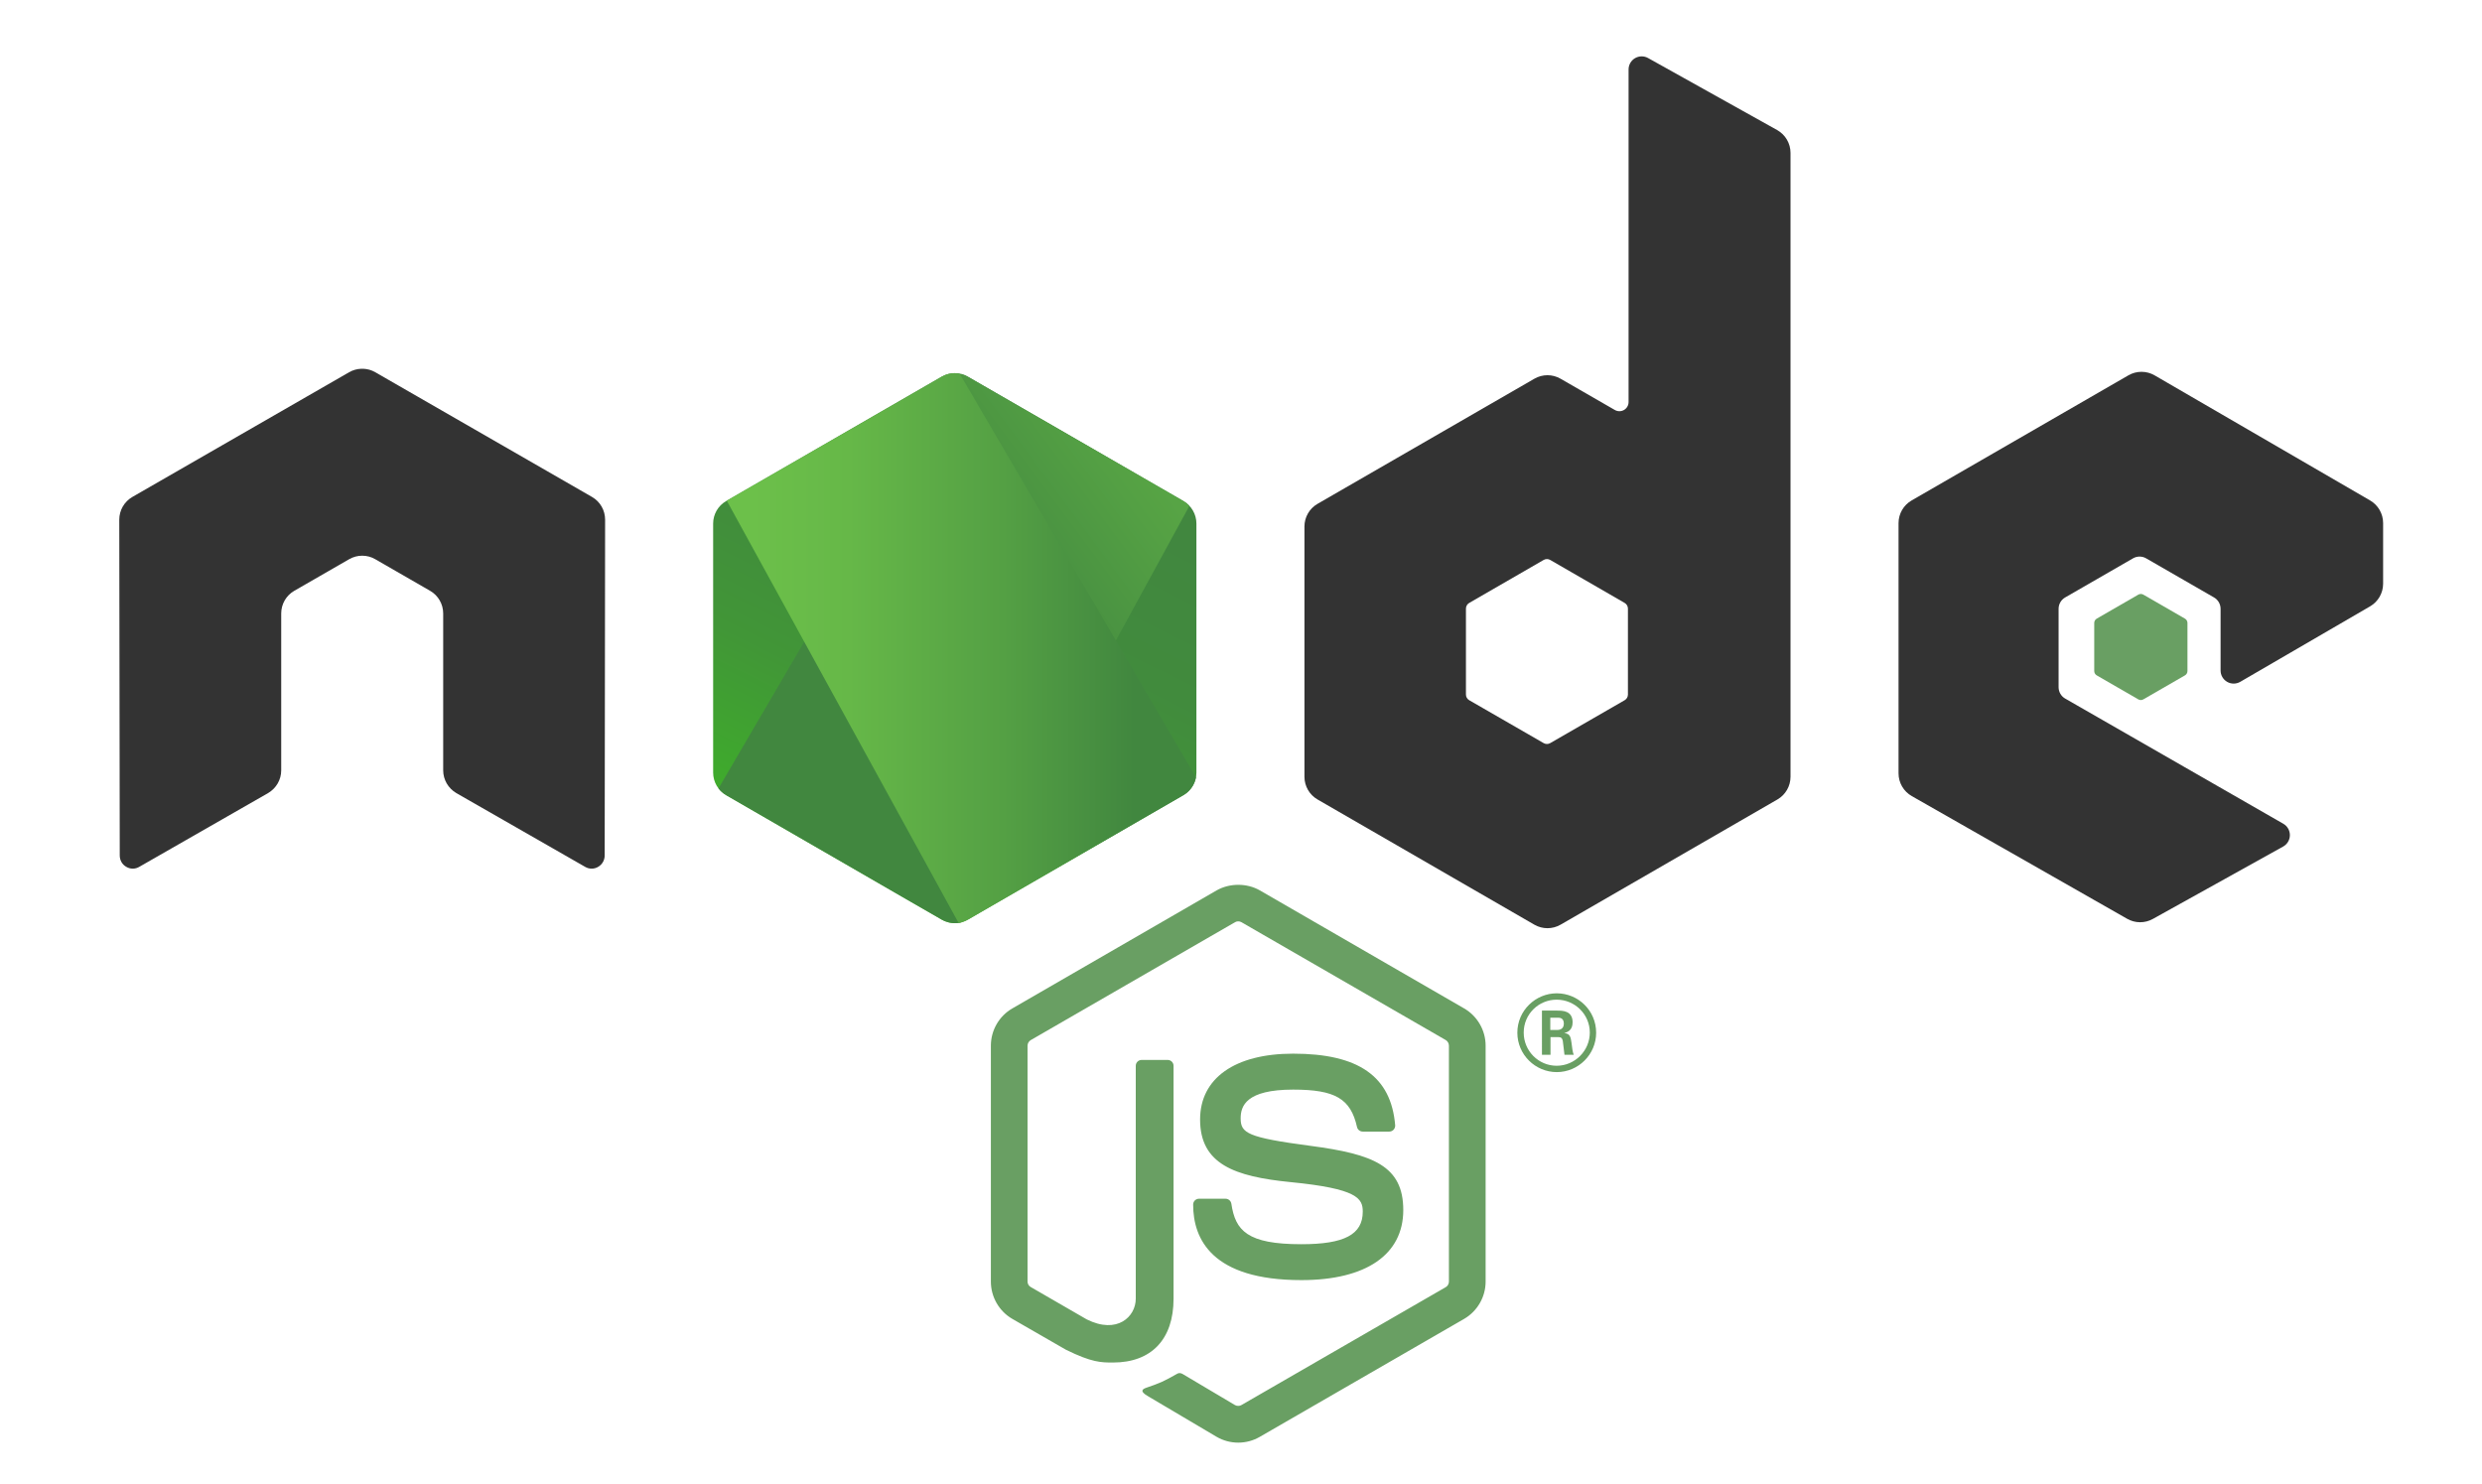 <?xml version="1.0" encoding="utf-8"?>
<!-- Generator: Adobe Illustrator 16.0.0, SVG Export Plug-In . SVG Version: 6.00 Build 0)  -->
<!DOCTYPE svg PUBLIC "-//W3C//DTD SVG 1.0//EN" "http://www.w3.org/TR/2001/REC-SVG-20010904/DTD/svg10.dtd">
<svg version="1.0" id="Ebene_1" xmlns="http://www.w3.org/2000/svg" xmlns:xlink="http://www.w3.org/1999/xlink" x="0px" y="0px"
	 width="485px" height="290px" viewBox="0 0 485 290" enable-background="new 0 0 485 290" xml:space="preserve">
<g>
	<defs>
		<rect id="SVGID_1_" x="-55" y="-153" width="600" height="600"/>
	</defs>
	<clipPath id="SVGID_2_">
		<use xlink:href="#SVGID_1_"  overflow="visible"/>
	</clipPath>
	<path clip-path="url(#SVGID_2_)" fill="#699F63" d="M241.953,281.944c-1.46,0-2.912-0.381-4.19-1.121l-13.338-7.892
		c-1.991-1.114-1.019-1.509-0.362-1.738c2.657-0.922,3.195-1.135,6.031-2.743c0.295-0.167,0.687-0.103,0.992,0.076l10.247,6.083
		c0.371,0.206,0.895,0.206,1.237,0l39.95-23.058c0.372-0.212,0.609-0.641,0.609-1.081v-46.104c0-0.451-0.237-0.872-0.62-1.101
		l-39.933-23.038c-0.369-0.216-0.859-0.216-1.231,0l-39.923,23.045c-0.388,0.222-0.634,0.657-0.634,1.094v46.104
		c0,0.44,0.246,0.858,0.63,1.067l10.944,6.323c5.938,2.969,9.574-0.528,9.574-4.041v-45.519c0-0.645,0.517-1.151,1.161-1.151h5.065
		c0.634,0,1.158,0.507,1.158,1.151v45.519c0,7.925-4.316,12.47-11.829,12.47c-2.309,0-4.127,0-9.202-2.501l-10.476-6.03
		c-2.588-1.496-4.19-4.293-4.19-7.288v-46.104c0-2.995,1.602-5.792,4.19-7.281L237.763,174c2.528-1.429,5.888-1.429,8.396,0
		l39.947,23.085c2.587,1.496,4.195,4.286,4.195,7.281v46.104c0,2.995-1.608,5.781-4.195,7.288l-39.947,23.064
		C244.882,281.563,243.433,281.944,241.953,281.944"/>
	<path clip-path="url(#SVGID_2_)" fill="#699F63" d="M254.293,250.182c-17.481,0-21.144-8.024-21.144-14.755
		c0-0.641,0.514-1.151,1.154-1.151h5.165c0.577,0,1.058,0.415,1.148,0.979c0.78,5.258,3.105,7.912,13.677,7.912
		c8.416,0,11.999-1.904,11.999-6.369c0-2.574-1.016-4.485-14.095-5.767c-10.931-1.081-17.692-3.496-17.692-12.239
		c0-8.062,6.794-12.868,18.186-12.868c12.798,0,19.131,4.441,19.933,13.972c0.03,0.329-0.086,0.645-0.305,0.889
		c-0.219,0.229-0.524,0.369-0.846,0.369h-5.186c-0.537,0-1.012-0.382-1.121-0.902c-1.243-5.533-4.269-7.302-12.476-7.302
		c-9.189,0-10.257,3.201-10.257,5.601c0,2.906,1.26,3.751,13.667,5.393c12.276,1.623,18.108,3.921,18.108,12.55
		C274.21,245.195,266.952,250.182,254.293,250.182"/>
	<path clip-path="url(#SVGID_2_)" fill="#699F63" d="M311.898,201.831c0,4.236-3.464,7.699-7.698,7.699
		c-4.197,0-7.7-3.422-7.7-7.699c0-4.359,3.586-7.701,7.7-7.701C308.355,194.13,311.898,197.472,311.898,201.831 M297.744,201.81
		c0,3.586,2.893,6.479,6.436,6.479c3.586,0,6.479-2.954,6.479-6.479c0-3.585-2.933-6.437-6.479-6.437
		C300.677,195.373,297.744,198.184,297.744,201.81 M301.307,197.511h2.976c1.019,0,3.016,0,3.016,2.283
		c0,1.589-1.019,1.914-1.632,2.118c1.184,0.081,1.264,0.856,1.426,1.955c0.083,0.692,0.206,1.875,0.448,2.281h-1.831
		c-0.043-0.406-0.329-2.607-0.329-2.729c-0.119-0.49-0.285-0.732-0.896-0.732h-1.506v3.461h-1.672V197.511z M302.938,201.3h1.344
		c1.098,0,1.304-0.772,1.304-1.221c0-1.183-0.816-1.183-1.264-1.183h-1.384V201.3z"/>
	<path clip-path="url(#SVGID_2_)" fill-rule="evenodd" clip-rule="evenodd" fill="#333333" d="M118.243,101.567
		c0-1.841-0.969-3.533-2.558-4.445L73.33,72.747c-0.716-0.422-1.519-0.641-2.331-0.674h-0.438c-0.81,0.033-1.612,0.252-2.339,0.674
		L25.867,97.122c-1.579,0.912-2.561,2.604-2.561,4.445l0.093,65.635c0,0.913,0.474,1.762,1.277,2.21
		c0.786,0.471,1.758,0.471,2.541,0l25.172-14.414c1.592-0.945,2.561-2.614,2.561-4.438v-30.665c0-1.828,0.968-3.52,2.554-4.429
		l10.718-6.173c0.799-0.461,1.672-0.687,2.564-0.687c0.873,0,1.768,0.226,2.544,0.687l10.715,6.173
		c1.586,0.909,2.558,2.601,2.558,4.429v30.665c0,1.824,0.982,3.504,2.564,4.438l25.165,14.414c0.789,0.471,1.775,0.471,2.557,0
		c0.78-0.448,1.271-1.297,1.271-2.21L118.243,101.567z"/>
	<path clip-path="url(#SVGID_2_)" fill-rule="evenodd" clip-rule="evenodd" fill="#333333" d="M322.04,11.34
		c-0.793-0.44-1.76-0.431-2.543,0.029c-0.78,0.459-1.262,1.299-1.262,2.206v65c0,0.639-0.342,1.231-0.894,1.551
		c-0.555,0.32-1.237,0.32-1.791,0l-10.609-6.112c-1.582-0.913-3.529-0.911-5.112,0.001l-42.371,24.453
		c-1.584,0.914-2.559,2.603-2.559,4.431v48.917c0,1.828,0.975,3.516,2.557,4.432l42.37,24.471c1.584,0.914,3.534,0.914,5.118,0
		l42.377-24.471c1.582-0.916,2.558-2.604,2.558-4.432V29.879c0-1.854-1.004-3.564-2.624-4.468L322.04,11.34z M318.109,135.743
		c0,0.456-0.244,0.879-0.64,1.106l-14.549,8.386c-0.395,0.227-0.882,0.227-1.276,0l-14.548-8.386
		c-0.397-0.227-0.641-0.65-0.641-1.106v-16.799c0-0.456,0.243-0.879,0.64-1.108l14.547-8.402c0.396-0.229,0.884-0.229,1.28,0
		l14.548,8.402c0.395,0.229,0.639,0.652,0.639,1.108V135.743z"/>
	<path clip-path="url(#SVGID_2_)" fill-rule="evenodd" clip-rule="evenodd" fill="#333333" d="M463.131,118.505
		c1.576-0.915,2.546-2.601,2.546-4.424v-11.854c0-1.823-0.97-3.51-2.548-4.425L421.03,73.359c-1.584-0.921-3.539-0.922-5.127-0.007
		l-42.356,24.453c-1.583,0.914-2.558,2.602-2.558,4.43v48.903c0,1.841,0.986,3.537,2.584,4.446l42.093,23.985
		c1.552,0.886,3.455,0.896,5.017,0.027l25.46-14.15c0.809-0.45,1.312-1.297,1.316-2.22c0.006-0.923-0.485-1.776-1.284-2.235
		l-42.625-24.465c-0.796-0.456-1.286-1.304-1.286-2.219v-15.326c0-0.914,0.488-1.76,1.281-2.216l13.266-7.648
		c0.789-0.456,1.765-0.456,2.555,0l13.271,7.648c0.793,0.456,1.28,1.302,1.28,2.216v12.058c0,0.916,0.49,1.762,1.283,2.218
		c0.793,0.458,1.77,0.454,2.561-0.005L463.131,118.505z"/>
	<path clip-path="url(#SVGID_2_)" fill-rule="evenodd" clip-rule="evenodd" fill="#699F63" d="M417.842,116.214
		c0.305-0.176,0.679-0.176,0.982,0l8.13,4.69c0.304,0.176,0.491,0.5,0.491,0.851v9.388c0,0.352-0.188,0.675-0.491,0.851l-8.13,4.691
		c-0.304,0.176-0.678,0.176-0.982,0l-8.124-4.691c-0.304-0.176-0.49-0.499-0.49-0.851v-9.388c0-0.351,0.187-0.675,0.49-0.851
		L417.842,116.214z"/>
</g>
<g>
	<defs>
		<path id="SVGID_3_" d="M184.032,73.607l-42.134,24.315c-1.576,0.909-2.545,2.588-2.545,4.407v48.666
			c0,1.817,0.969,3.497,2.544,4.408l42.133,24.334c1.576,0.909,3.516,0.909,5.091,0l42.124-24.334
			c1.574-0.911,2.543-2.591,2.543-4.408v-48.668c0-1.817-0.969-3.496-2.545-4.405L189.12,73.607
			c-0.787-0.454-1.666-0.682-2.544-0.682C185.697,72.925,184.819,73.153,184.032,73.607"/>
	</defs>
	<clipPath id="SVGID_4_">
		<use xlink:href="#SVGID_3_"  overflow="visible"/>
	</clipPath>
	
		<linearGradient id="SVGID_5_" gradientUnits="userSpaceOnUse" x1="-55" y1="447.002" x2="-54" y2="447.002" gradientTransform="matrix(-38.065 77.652 77.652 38.065 -36600.48 -12652.434)">
		<stop  offset="0" style="stop-color:#41873F"/>
		<stop  offset="0.329" style="stop-color:#418B3D"/>
		<stop  offset="0.635" style="stop-color:#419637"/>
		<stop  offset="0.932" style="stop-color:#3FA92D"/>
		<stop  offset="1" style="stop-color:#3FAE2A"/>
	</linearGradient>
	<polygon clip-path="url(#SVGID_4_)" fill="url(#SVGID_5_)" points="276.362,93.795 215.492,217.969 96.779,159.776 157.648,35.602 
			"/>
</g>
<g>
	<defs>
		<path id="SVGID_6_" d="M140.4,154.086c0.401,0.525,0.906,0.975,1.497,1.317l36.143,20.874l6.017,3.46
			c0.9,0.519,1.927,0.738,2.936,0.665c0.337-0.028,0.673-0.09,1.001-0.186l44.43-81.357c-0.34-0.365-0.736-0.682-1.181-0.938
			l-27.588-15.925l-14.579-8.39c-0.417-0.24-0.864-0.413-1.323-0.526L140.4,154.086z"/>
	</defs>
	<clipPath id="SVGID_7_">
		<use xlink:href="#SVGID_6_"  overflow="visible"/>
	</clipPath>
	
		<linearGradient id="SVGID_8_" gradientUnits="userSpaceOnUse" x1="-55" y1="447.006" x2="-54" y2="447.006" gradientTransform="matrix(106.807 -78.915 -78.915 -106.807 41329.516 43534.895)">
		<stop  offset="0" style="stop-color:#41873F"/>
		<stop  offset="0.138" style="stop-color:#41873F"/>
		<stop  offset="0.403" style="stop-color:#54A044"/>
		<stop  offset="0.714" style="stop-color:#66B848"/>
		<stop  offset="0.908" style="stop-color:#6CC04A"/>
		<stop  offset="1" style="stop-color:#6CC04A"/>
	</linearGradient>
	<polygon clip-path="url(#SVGID_7_)" fill="url(#SVGID_8_)" points="89.071,111.005 199.928,29.099 283.753,142.552 
		172.896,224.458 	"/>
</g>
<g>
	<defs>
		<path id="SVGID_9_" d="M184.032,73.607l-42.134,24.315c-1.575,0.909-2.545,2.588-2.545,4.407v48.666
			c0,1.817,0.97,3.497,2.544,4.408l42.133,24.334c1.576,0.909,3.516,0.909,5.091,0l42.124-24.334
			c1.574-0.911,2.543-2.591,2.543-4.408v-48.668c0-1.817-0.969-3.496-2.545-4.405L189.12,73.607
			c-0.787-0.454-1.666-0.682-2.544-0.682C185.697,72.925,184.819,73.153,184.032,73.607"/>
	</defs>
	<clipPath id="SVGID_10_">
		<use xlink:href="#SVGID_9_"  overflow="visible"/>
	</clipPath>
	<g clip-path="url(#SVGID_10_)">
		<defs>
			<polygon id="SVGID_11_" points="182.627,64.669 182.047,65 182.821,65 			"/>
		</defs>
		<clipPath id="SVGID_12_">
			<use xlink:href="#SVGID_11_"  overflow="visible"/>
		</clipPath>
		
			<linearGradient id="SVGID_13_" gradientUnits="userSpaceOnUse" x1="-55" y1="447" x2="-54" y2="447" gradientTransform="matrix(97.417 0 0 -97.417 5495.81 43610.207)">
			<stop  offset="0" style="stop-color:#6CC04A"/>
			<stop  offset="0.092" style="stop-color:#6CC04A"/>
			<stop  offset="0.286" style="stop-color:#66B848"/>
			<stop  offset="0.597" style="stop-color:#54A044"/>
			<stop  offset="0.862" style="stop-color:#41873F"/>
			<stop  offset="1" style="stop-color:#41873F"/>
		</linearGradient>
		<rect x="182.047" y="64.669" clip-path="url(#SVGID_12_)" fill="url(#SVGID_13_)" width="0.774" height="0.331"/>
	</g>
</g>
<g>
	<defs>
		<path id="SVGID_14_" d="M186.065,72.952c-0.705,0.07-1.398,0.289-2.033,0.655l-42.014,24.245l45.293,82.513
			c0.628-0.091,1.243-0.301,1.81-0.628l42.124-24.334c1.301-0.753,2.189-2.031,2.458-3.478l-46.178-78.89
			c-0.341-0.068-0.688-0.102-1.035-0.102C186.348,72.934,186.206,72.94,186.065,72.952"/>
	</defs>
	<clipPath id="SVGID_15_">
		<use xlink:href="#SVGID_14_"  overflow="visible"/>
	</clipPath>
	
		<linearGradient id="SVGID_16_" gradientUnits="userSpaceOnUse" x1="-55" y1="447" x2="-54" y2="447" gradientTransform="matrix(97.417 0 0 -97.417 5495.81 43672.02)">
		<stop  offset="0" style="stop-color:#6CC04A"/>
		<stop  offset="0.092" style="stop-color:#6CC04A"/>
		<stop  offset="0.286" style="stop-color:#66B848"/>
		<stop  offset="0.597" style="stop-color:#54A044"/>
		<stop  offset="0.862" style="stop-color:#41873F"/>
		<stop  offset="1" style="stop-color:#41873F"/>
	</linearGradient>
	<rect x="142.018" y="72.934" clip-path="url(#SVGID_15_)" fill="url(#SVGID_16_)" width="91.685" height="107.431"/>
</g>
<g>
	<defs>
		<path id="SVGID_17_" d="M184.032,73.607l-42.134,24.315c-1.575,0.909-2.545,2.588-2.545,4.407v48.666
			c0,1.817,0.97,3.497,2.544,4.408l42.133,24.334c1.576,0.909,3.516,0.909,5.091,0l42.124-24.334
			c1.574-0.911,2.543-2.591,2.543-4.408v-48.668c0-1.817-0.969-3.496-2.545-4.405L189.12,73.607
			c-0.787-0.454-1.666-0.682-2.544-0.682C185.697,72.925,184.819,73.153,184.032,73.607"/>
	</defs>
	<clipPath id="SVGID_18_">
		<use xlink:href="#SVGID_17_"  overflow="visible"/>
	</clipPath>
	<g clip-path="url(#SVGID_18_)">
		<defs>
			<polygon id="SVGID_19_" points="235.279,154.62 235,154.143 235,154.782 			"/>
		</defs>
		<clipPath id="SVGID_20_">
			<use xlink:href="#SVGID_19_"  overflow="visible"/>
		</clipPath>
		
			<linearGradient id="SVGID_21_" gradientUnits="userSpaceOnUse" x1="-55" y1="447" x2="-54" y2="447" gradientTransform="matrix(97.417 0 0 -97.417 5495.81 43699.832)">
			<stop  offset="0" style="stop-color:#6CC04A"/>
			<stop  offset="0.092" style="stop-color:#6CC04A"/>
			<stop  offset="0.286" style="stop-color:#66B848"/>
			<stop  offset="0.597" style="stop-color:#54A044"/>
			<stop  offset="0.862" style="stop-color:#41873F"/>
			<stop  offset="1" style="stop-color:#41873F"/>
		</linearGradient>
		<rect x="235" y="154.143" clip-path="url(#SVGID_20_)" fill="url(#SVGID_21_)" width="0.279" height="0.64"/>
	</g>
</g>
<g>
	<defs>
		<path id="SVGID_22_" d="M184.032,73.607l-42.134,24.315c-1.575,0.909-2.545,2.588-2.545,4.407v48.666
			c0,1.817,0.97,3.497,2.544,4.408l42.133,24.334c1.576,0.909,3.516,0.909,5.091,0l42.124-24.334
			c1.574-0.911,2.543-2.591,2.543-4.408v-48.668c0-1.817-0.969-3.496-2.545-4.405L189.12,73.607
			c-0.787-0.454-1.666-0.682-2.544-0.682C185.697,72.925,184.819,73.153,184.032,73.607"/>
	</defs>
	<clipPath id="SVGID_23_">
		<use xlink:href="#SVGID_22_"  overflow="visible"/>
	</clipPath>
	<g clip-path="url(#SVGID_23_)">
		<defs>
			<path id="SVGID_24_" d="M231.351,155.403l-42.177,24.333c-0.58,0.335-1.213,0.545-1.861,0.633l0.84,1.53L235,154.782v-0.64
				l-1.158-1.979C233.495,153.512,232.579,154.692,231.351,155.403"/>
		</defs>
		<clipPath id="SVGID_25_">
			<use xlink:href="#SVGID_24_"  overflow="visible"/>
		</clipPath>
		
			<linearGradient id="SVGID_26_" gradientUnits="userSpaceOnUse" x1="-55" y1="447" x2="-54" y2="447" gradientTransform="matrix(97.417 0 0 -97.417 5495.81 43712.457)">
			<stop  offset="0" style="stop-color:#6CC04A"/>
			<stop  offset="0.092" style="stop-color:#6CC04A"/>
			<stop  offset="0.286" style="stop-color:#66B848"/>
			<stop  offset="0.597" style="stop-color:#54A044"/>
			<stop  offset="0.862" style="stop-color:#41873F"/>
			<stop  offset="1" style="stop-color:#41873F"/>
		</linearGradient>
		<rect x="187.313" y="152.164" clip-path="url(#SVGID_25_)" fill="url(#SVGID_26_)" width="47.687" height="29.735"/>
	</g>
</g>
<g>
	<defs>
		<path id="SVGID_27_" d="M184.032,73.607l-42.134,24.315c-1.575,0.909-2.545,2.588-2.545,4.407v48.666
			c0,1.817,0.97,3.497,2.544,4.408l42.133,24.334c1.576,0.909,3.516,0.909,5.091,0l42.124-24.334
			c1.574-0.911,2.543-2.591,2.543-4.408v-48.668c0-1.817-0.969-3.496-2.545-4.405L189.12,73.607
			c-0.787-0.454-1.666-0.682-2.544-0.682C185.697,72.925,184.819,73.153,184.032,73.607"/>
	</defs>
	<clipPath id="SVGID_28_">
		<use xlink:href="#SVGID_27_"  overflow="visible"/>
	</clipPath>
	<g clip-path="url(#SVGID_28_)">
		<defs>
			<path id="SVGID_29_" d="M231.351,155.403l-42.177,24.333c-0.58,0.335-1.213,0.545-1.861,0.633l0.84,1.53L235,154.782v-0.64
				l-1.158-1.979C233.495,153.512,232.579,154.692,231.351,155.403"/>
		</defs>
		<clipPath id="SVGID_30_">
			<use xlink:href="#SVGID_29_"  overflow="visible"/>
		</clipPath>
		
			<linearGradient id="SVGID_31_" gradientUnits="userSpaceOnUse" x1="-55" y1="446.998" x2="-54" y2="446.998" gradientTransform="matrix(-60.081 122.564 122.564 60.081 -57841.238 -20025.609)">
			<stop  offset="0" style="stop-color:#41873F"/>
			<stop  offset="0.329" style="stop-color:#418B3D"/>
			<stop  offset="0.635" style="stop-color:#419637"/>
			<stop  offset="0.932" style="stop-color:#3FA92D"/>
			<stop  offset="1" style="stop-color:#3FAE2A"/>
		</linearGradient>
		<polygon clip-path="url(#SVGID_30_)" fill="url(#SVGID_31_)" points="246.752,157.925 225.761,200.746 175.561,176.139 
			196.552,133.317 		"/>
	</g>
</g>
</svg>
